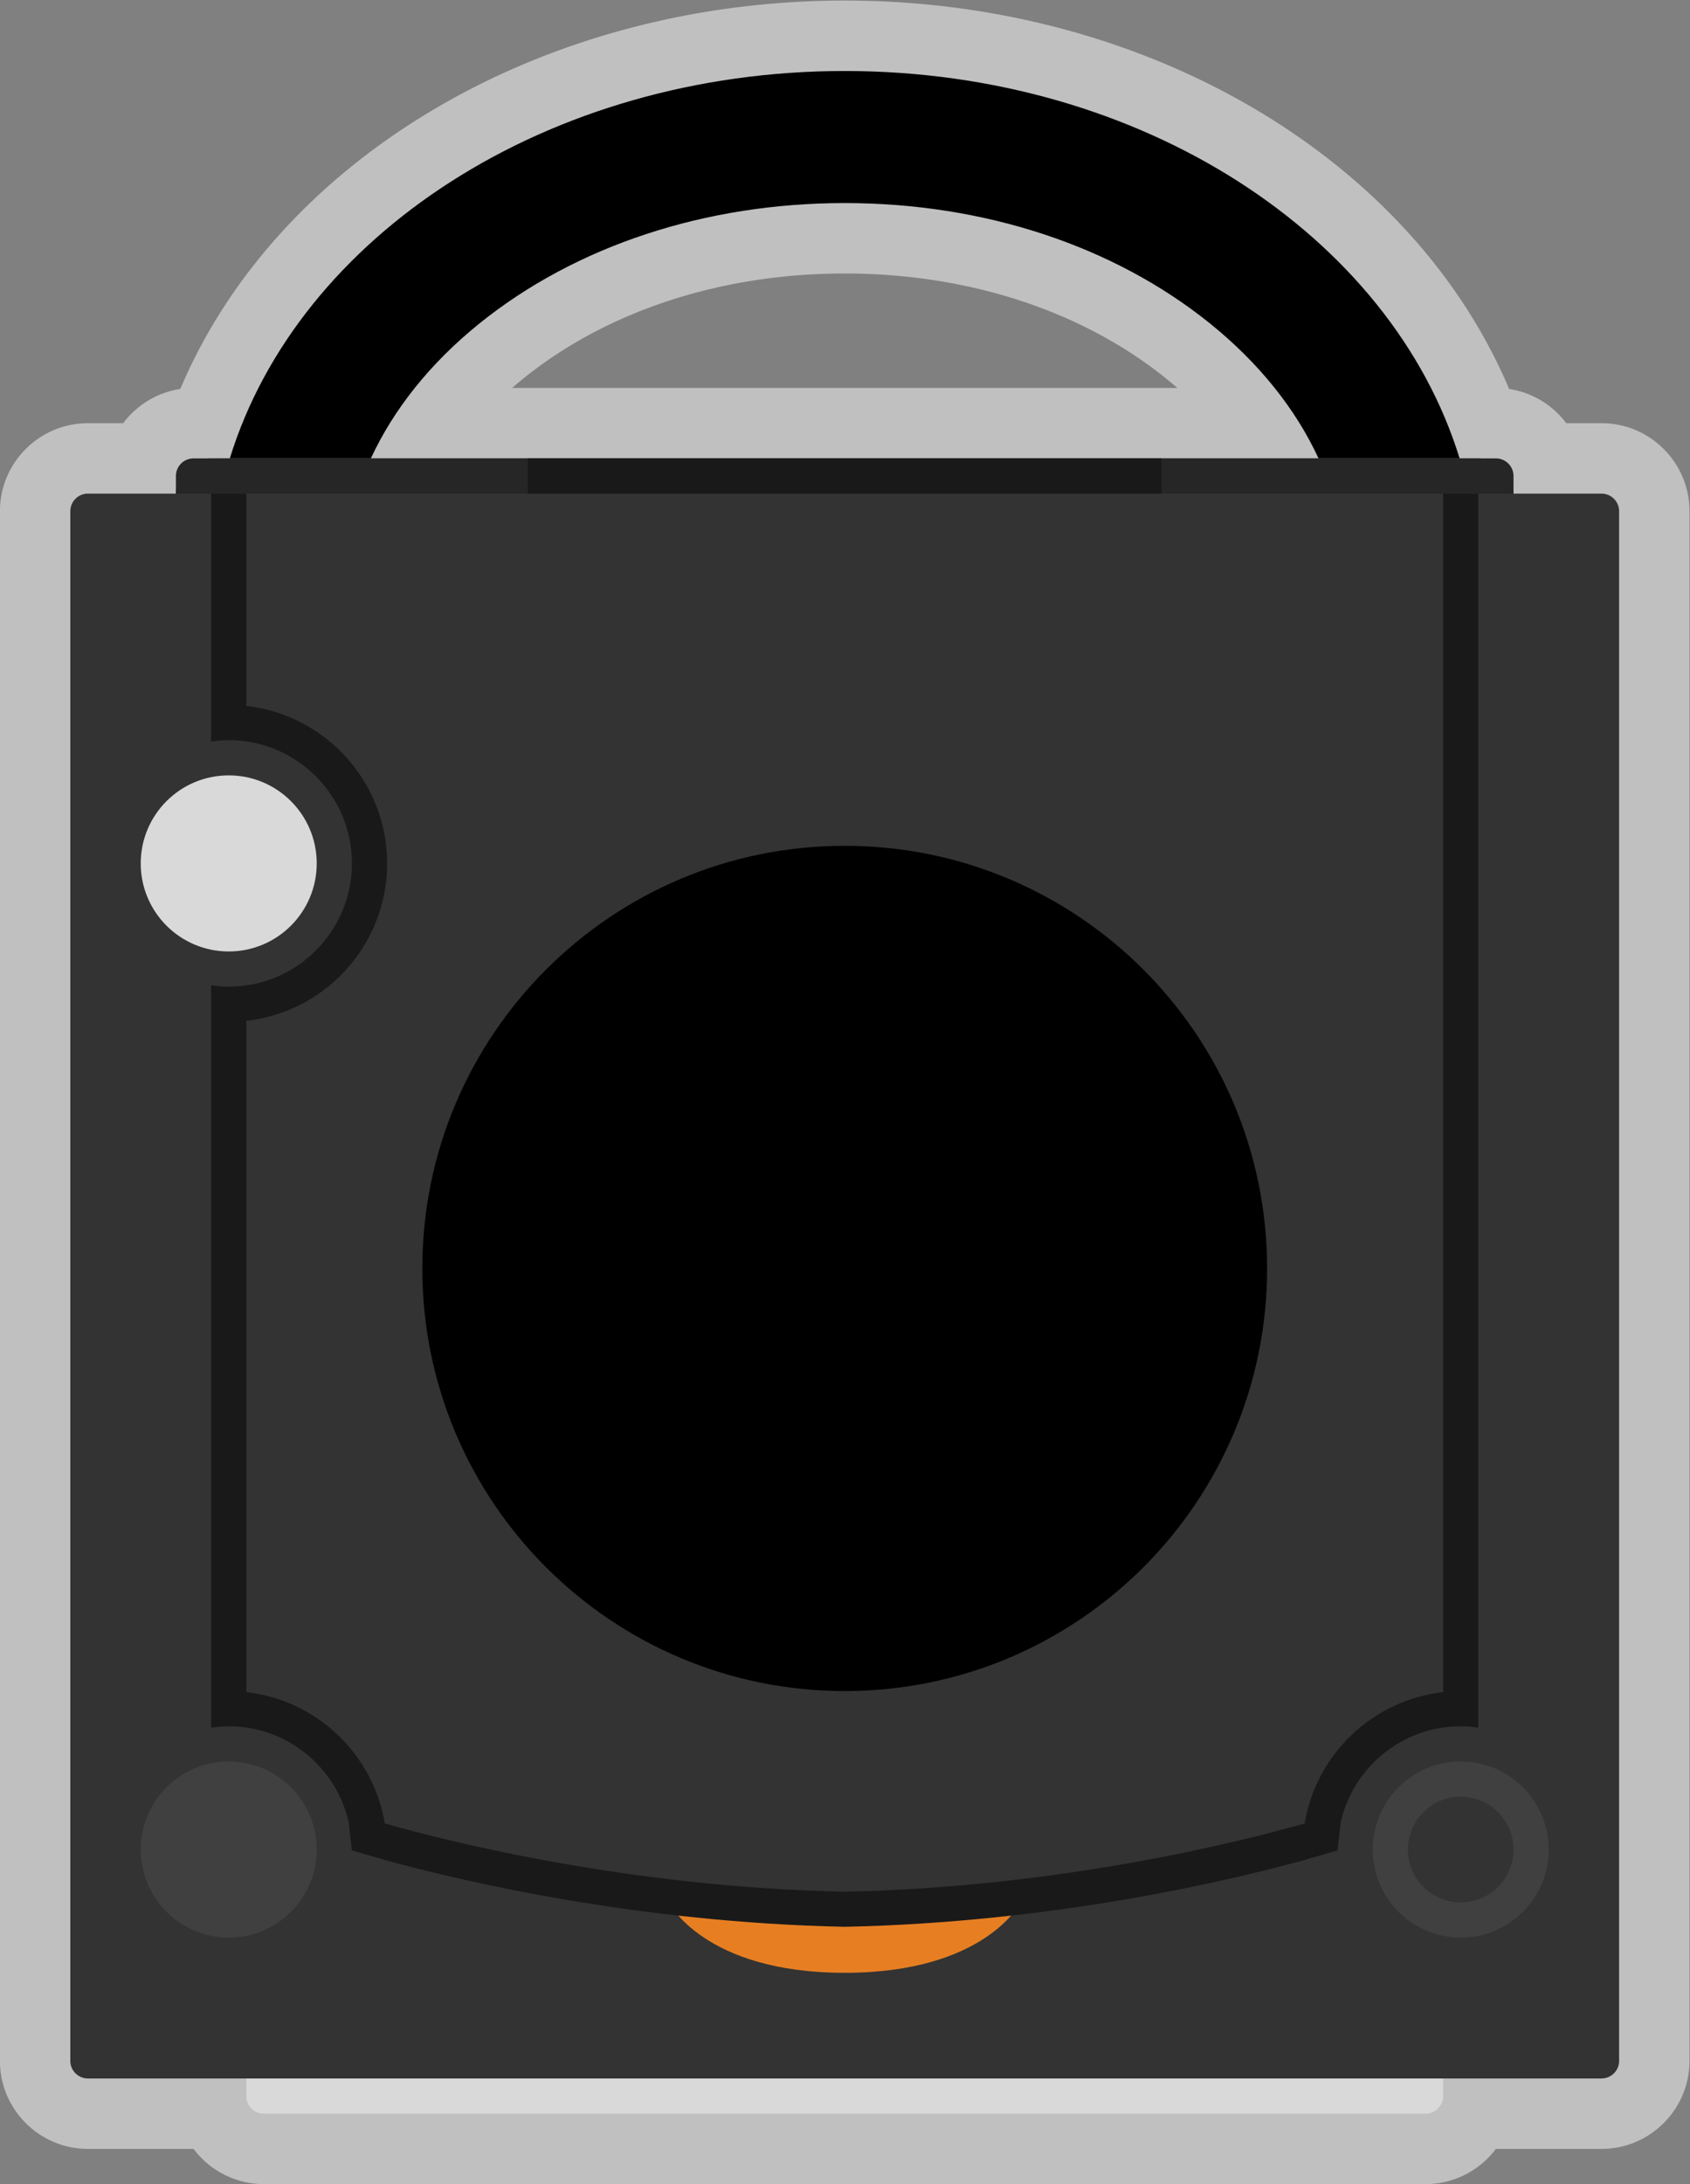 <svg xmlns="http://www.w3.org/2000/svg" xml:space="preserve" width="256" height="330.667"><rect width="100%" height="100%" fill="#808080" stroke="none"/><defs><clipPath id="a" clipPathUnits="userSpaceOnUse"><path d="M0 256h256V0H0Z"/></clipPath><clipPath id="b" clipPathUnits="userSpaceOnUse"><path d="M32 252h192V4H32Z"/></clipPath></defs><g clip-path="url(#a)" transform="matrix(1.333 0 0 -1.333 -42.667 336)"><g clip-path="url(#b)" style="opacity:.5"><path d="M0 0h-75.596q.641.558 1.315 1.101C-64.755 8.774-51.799 13-37.798 13S-10.84 8.774-1.314 1.101A45 45 0 0 0 0 0m48.202-4h-4.005a10 10 0 0 1-6.491 3.887C26.602 26.129-3.511 44-37.798 44s-64.399-17.871-75.503-44.113A10 10 0 0 1-119.793-4h-4.005c-5.514 0-10-4.486-10-10v-176c0-5.514 4.486-10 10-10h12.005a9.99 9.99 0 0 1 7.995-4h132a9.99 9.99 0 0 1 7.995 4h12.005c5.514 0 10 4.486 10 10v176c0 5.514-4.486 10-10 10" style="fill:#fff;fill-opacity:1;fill-rule:nonzero;stroke:none" transform="translate(165.798 208)"/></g><path d="M0 0a4 4 0 0 1-4 4h-144a4 4 0 0 1-4-4h-10a2 2 0 0 1-2-2v-176a2 2 0 0 1 2-2H10a2 2 0 0 1 2 2V-2a2 2 0 0 1-2 2z" style="fill:#333;fill-opacity:1;fill-rule:nonzero;stroke:none" transform="translate(204 196)"/><path d="M0 0c2.605 5.623 6.775 10.845 12.344 15.331C23.287 24.146 38.026 29 53.846 29s30.56-4.854 41.502-13.669c5.569-4.486 9.739-9.708 12.344-15.331h16.029c-7.776 25.267-36.104 44-69.875 44S-8.252 25.267-16.029 0Z" style="fill:#000;fill-opacity:1;fill-rule:nonzero;stroke:none" transform="translate(74.154 200)"/><path d="M0 0h-132a2 2 0 0 0-2 2v2H2V2a2 2 0 0 0-2-2" style="fill:#d9d9d9;fill-opacity:1;fill-rule:nonzero;stroke:none" transform="translate(194 12)"/><path d="M0 0c0-26.51-21.49-48-48-48S-96-26.51-96 0s21.49 48 48 48S0 26.51 0 0" style="fill:#000;fill-opacity:1;fill-rule:nonzero;stroke:none" transform="translate(176 108)"/><path d="M0 0c0-5.523-4.477-10-10-10S-20-5.523-20 0s4.477 10 10 10S0 5.523 0 0" style="fill:#d9d9d9;fill-opacity:1;fill-rule:nonzero;stroke:none" transform="translate(68 154)"/><path d="M0 0c0-5.522-4.477-10-10-10S-20-5.522-20 0s4.477 10 10 10S0 5.522 0 0" style="fill:#404040;fill-opacity:1;fill-rule:nonzero;stroke:none" transform="translate(68 42)"/><path d="M0 0c0-5.522-4.478-10-10-10S-20-5.522-20 0s4.478 10 10 10S0 5.522 0 0" style="fill:#404040;fill-opacity:1;fill-rule:nonzero;stroke:none" transform="translate(208 42)"/><path d="M0 0a6 6 0 0 0-12 0A6 6 0 0 0 0 0" style="fill:#333;fill-opacity:1;fill-rule:nonzero;stroke:none" transform="translate(204 42)"/><path d="M0 0h-152v2a2 2 0 0 0 2 2H-2a2 2 0 0 0 2-2Z" style="fill:#262626;fill-opacity:1;fill-rule:nonzero;stroke:none" transform="translate(204 196)"/><path d="M164 196H92v4h72z" style="fill:#191919;fill-opacity:1;fill-rule:nonzero;stroke:none"/><path d="M0 0s4-8 20-8 20 8 20 8z" style="fill:#e77f22;fill-opacity:1;fill-rule:nonzero;stroke:none" transform="translate(108 36)"/><path d="M0 0v-136.123c-7.999-.892-14.421-7.042-15.734-14.911-7.507-2.136-27.861-7.238-52.266-7.755-24.405.517-44.759 5.619-52.266 7.755-1.313 7.869-7.734 14.019-15.734 14.911v76.241c8.986.999 16 8.633 16 17.882s-7.014 16.883-16 17.882V0h-4v-28.16c.655.095 1.319.16 2 .16 7.72 0 14-6.28 14-14s-6.28-14-14-14c-.681 0-1.345.065-2 .16v-84.32c.655.095 1.319.16 2 .16 6.627 0 12.181-4.633 13.624-10.827l.371-3.27 3.942-1.143c8.595-2.359 28.457-7.042 52.063-7.535 23.606.493 43.468 5.176 52.062 7.535l3.943 1.143.372 3.27C-10.181-144.633-4.627-140 2-140c.681 0 1.345-.065 2-.16V0Z" style="fill:#191919;fill-opacity:1;fill-rule:nonzero;stroke:none" transform="translate(196 196)"/></g></svg>